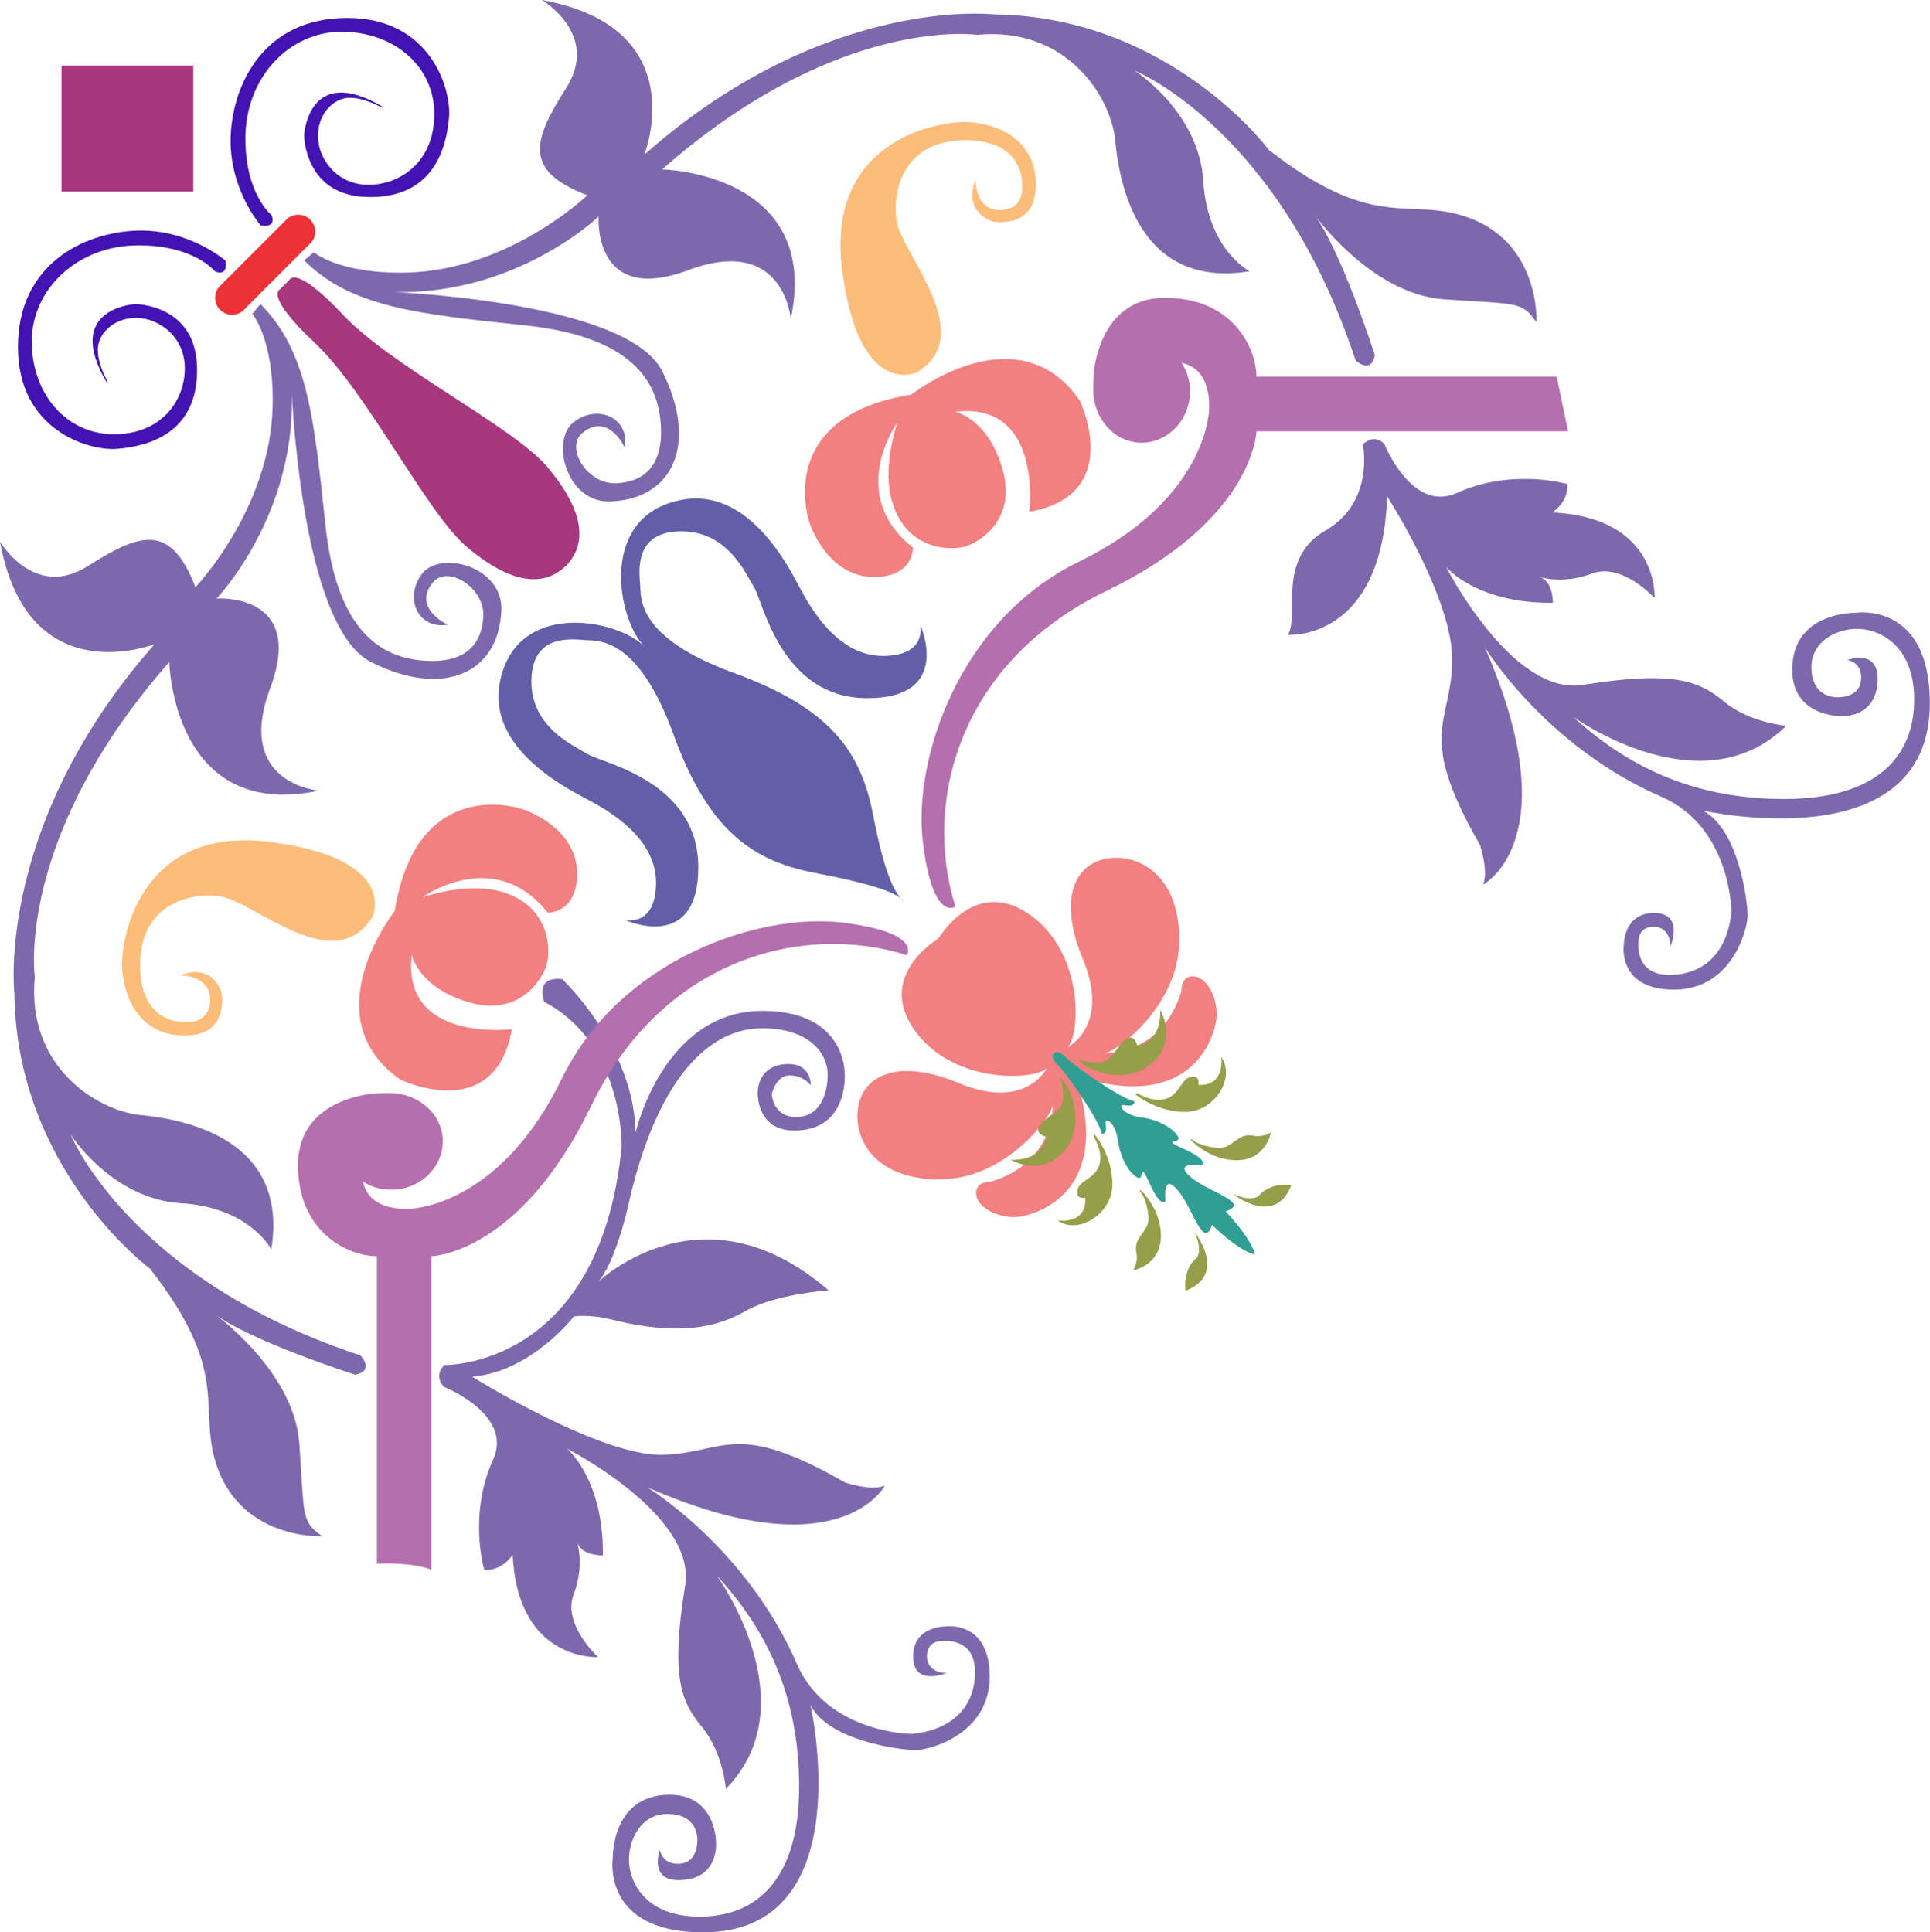 <?xml version="1.0" encoding="utf-8"?>
<!-- Generator: Adobe Illustrator 15.0.0, SVG Export Plug-In . SVG Version: 6.00 Build 0)  -->
<!DOCTYPE svg PUBLIC "-//W3C//DTD SVG 1.1//EN" "http://www.w3.org/Graphics/SVG/1.1/DTD/svg11.dtd">
<svg version="1.1" id="Layer_1" xmlns="http://www.w3.org/2000/svg" xmlns:xlink="http://www.w3.org/1999/xlink" x="0px" y="0px"
	 width="14.527px" height="14.547px" viewBox="0 0 14.527 14.547" enable-background="new 0 0 14.527 14.547" xml:space="preserve">
<path id="_228931800" fill="#7E68AD" d="M10.258,3.345c0,0,0.092,0.435-0.282,0.649C9.602,4.209,9.785,4.65,9.693,4.779
	c0,0,0.711,0.055,0.748-1.042c0,0,0.502,0.778,0.49,1.25c-0.013,0.472-0.27,0.54,0.208,1.373c0,0,0.067,0.196,0.024,0.3
	c0,0,0.649-0.337,0.012-1.789c0,0,0.452,0.745,1.33,1.127c0.521,0.226,0.527,0.857,0.527,0.857s-0.008,0.465-0.447,0.484
	c-0.282,0.012-0.252-0.239-0.252-0.239s-0.012-0.117,0.104-0.123c0.116-0.006,0.141,0.104,0.135,0.153c0,0,0.11-0.257-0.122-0.257
	c-0.233,0-0.228,0.246-0.228,0.246s-0.048,0.331,0.38,0.331c0.43,0,0.552-0.447,0.552-0.558s-0.067-0.649-0.337-0.79
	c0,0,1.709,0.386,1.709-0.809c0-0.766-0.557-0.68-0.557-0.68s-0.479-0.012-0.479,0.429c0,0.355,0.367,0.349,0.367,0.349
	s0.276,0.019,0.276-0.282c0-0.227-0.228-0.141-0.228-0.141s0.104,0.012,0.104,0.134c0,0.123-0.11,0.147-0.177,0.147
	c-0.068,0-0.197-0.031-0.197-0.227c0-0.196,0.19-0.288,0.344-0.288s0.429,0.11,0.429,0.533c0,0.423-0.275,0.748-0.98,0.748
	c-0.704,0-1.2-0.264-1.587-0.619c0,0,0.963,0.698,1.605,0.067c0,0-0.275-0.019-0.472-0.184s-0.408-0.227-1.06-0.123
	c-0.533,0.086-1.029-0.888-1.029-0.888s0.227,0.276,0.803,0.27c0,0,0.006-0.166-0.104-0.196c0,0,0.171,0.061,0.398-0.024
	c0.226-0.086,0.472,0.184,0.472,0.184s0.037-0.606-0.771-0.644c0,0,0.122-0.073,0.115-0.214c0,0-0.416-0.122-0.832,0.067
	c-0.338,0.153-0.546-0.368-0.546-0.368S10.35,3.259,10.258,3.345z"/>
<path id="_228931728" fill="#7E68AD" d="M3.061,2.052C2.552,2.064,2.362,1.899,2.362,1.899L2.289,1.96
	c0.355,0.355,0.858,0.404,1.667,0.49c0.809,0.086,0.993,0.429,1.017,0.735c0.024,0.306-0.11,0.441-0.331,0.453
	C4.421,3.651,4.25,3.37,4.384,3.259C4.58,3.1,4.703,3.37,4.703,3.37c0.037-0.221-0.196-0.331-0.38-0.196
	c-0.184,0.135-0.061,0.613,0.27,0.601c0.481-0.018,0.662-0.441,0.392-0.98c-0.27-0.539-2.095-0.6-2.095-0.6
	C3.857,2.255,4.506,1.63,4.506,1.63S4.458,2.303,5.18,2.034c0.723-0.27,0.772,0.368,0.772,0.368
	c0.232-1.103-0.968-1.127-0.968-1.127C6.308,0.11,7.354,0.262,7.354,0.262c0.684-0.065,1.01,0.477,1.04,0.794
	c0.03,0.317,0.169,1.123,1.012,0.986c0,0-0.317-0.16-0.349-0.681C9.025,0.841,8.54,0.531,8.54,0.531s1.088,0.437,1.663,2.181
	c0,0,0.115,0.112,0.145-0.038c0,0-0.25-0.785-0.461-1.066c0,0,0.428,0.605,0.979,0.645c0.552,0.039,0.586,0.011,0.699,0.173
	c0,0,0.034-0.644-0.588-0.812c-0.404-0.109-0.666,0.107-1.426-0.485c0,0-0.744-1.007-2.075-1.021c0,0-1.266-0.146-2.626,1.056
	c0,0,0.38-0.956-0.772-1.164c0,0,0.441,0.257,0.184,0.662C4.004,1.066,3.943,1.287,4.421,1.47C4.421,1.47,3.833,2.034,3.061,2.052
	L3.061,2.052z"/>
<path id="_228931656" fill="#B56FAD" d="M11.717,2.836h-2.26c0-0.208-0.172-0.594-0.687-0.594S8.231,2.831,8.231,2.831L8.229,2.935
	c0,0.22,0.164,0.398,0.364,0.398c0.201,0,0.37-0.178,0.364-0.398C8.953,2.806,8.893,2.732,8.893,2.732
	c0.184,0.037,0.209,0.22,0.209,0.331s-0.074,0.723-0.98,1.165c-0.907,0.441-1.25,1.495-1.176,2.107
	c0.073,0.613,0.245,0.49,0.245,0.49C6.945,6.041,7.214,4.987,8.329,4.448c1.115-0.539,1.128-1.201,1.128-1.201h2.346L11.717,2.836z"
	/>
<path id="_228931584" fill="#F38081" d="M7.19,3.1c0,0,0.245,0.049,0.355,0.429S7.38,4.074,7.276,4.111
	c-0.104,0.037-0.472,0.043-0.57-0.368C6.645,3.486,6.755,3.18,6.755,3.18S6.363,3.719,6.872,4.123c0,0,0.006,0.221-0.294,0.221
	s-0.459-0.3-0.496-0.447S5.94,3.118,6.859,2.971c0,0,0.797-0.631,1.268,0.043c0,0,0.344,0.71-0.379,0.839
	C7.748,3.854,7.852,3.021,7.19,3.1z"/>
<path id="_228931512" fill="#FCBD7A" d="M6.896,2.806c0,0-0.435,0.196-0.558-0.778s0.729-1.121,0.95-1.109
	c0.22,0.012,0.509,0.129,0.509,0.472S7.472,1.667,7.472,1.667S7.245,1.605,7.343,1.354c0,0-0.006,0.233,0.19,0.227
	c0.196-0.006,0.159-0.208,0.159-0.208s0.012-0.318-0.429-0.318c-0.441,0-0.551,0.355-0.515,0.606
	C6.786,1.911,7.374,2.524,6.896,2.806z"/>
<path id="_228931440" fill="#4412B3" d="M2.889,0.809H2.871c0,0-0.123-0.073-0.239-0.073S2.393,0.852,2.393,1.023
	s0.141,0.368,0.38,0.368c0.239,0,0.496-0.171,0.496-0.533c0-0.362-0.306-0.619-0.699-0.619c-0.392,0-0.723,0.343-0.723,0.803
	c0,0.422,0.196,0.576,0.196,0.576s0.049,0.098-0.08,0.08c0,0-0.239-0.27-0.227-0.668C1.75,0.631,1.988,0.135,2.614,0.135
	c0.625,0,0.784,0.533,0.766,0.748c-0.019,0.214-0.104,0.614-0.619,0.6C2.289,1.47,2.289,1.017,2.289,1.017S2.32,0.466,2.889,0.809z"
	/>
<path id="_228931368" fill="#7E68AD" d="M2.052,3.061c0.012-0.508-0.153-0.698-0.153-0.698L1.96,2.289
	c0.355,0.355,0.404,0.858,0.49,1.667s0.429,0.993,0.735,1.017c0.306,0.024,0.441-0.11,0.453-0.331c0.012-0.22-0.27-0.392-0.38-0.257
	C3.1,4.579,3.37,4.703,3.37,4.703c-0.221,0.037-0.331-0.196-0.196-0.38c0.134-0.184,0.612-0.062,0.6,0.27
	c-0.018,0.481-0.441,0.662-0.98,0.392S2.193,2.889,2.193,2.889C2.255,3.857,1.63,4.506,1.63,4.506S2.304,4.458,2.034,5.18
	c-0.27,0.723,0.367,0.772,0.367,0.772C1.299,6.185,1.274,4.984,1.274,4.984C0.11,6.308,0.262,7.354,0.262,7.354
	c-0.065,0.682,0.477,1.009,0.794,1.04c0.317,0.031,1.122,0.17,0.986,1.012c0,0-0.16-0.316-0.681-0.348
	C0.841,9.026,0.531,8.54,0.531,8.54s0.438,1.088,2.182,1.664c0,0,0.112,0.115-0.039,0.145c0,0-0.785-0.25-1.066-0.462
	c0,0,0.605,0.428,0.645,0.979c0.039,0.551,0.011,0.586,0.173,0.699c0,0-0.644,0.033-0.812-0.588
	c-0.109-0.404,0.107-0.668-0.485-1.426c0,0-1.007-0.744-1.021-2.076c0,0-0.145-1.266,1.056-2.626c0,0-0.956,0.38-1.164-0.772
	c0,0,0.257,0.441,0.662,0.184c0.404-0.257,0.625-0.318,0.809,0.16C1.47,4.421,2.034,3.833,2.052,3.061z"/>
<path id="_228931296" fill="#7E68AD" d="M3.554,10.364c0,0,0.961,0.6,1.433,0.588c0.472-0.013,0.54-0.27,1.373,0.208
	c0,0,0.196,0.067,0.3,0.024c0,0-0.337,0.65-1.789,0.012c0,0,0.745,0.452,1.127,1.33c0.227,0.521,0.857,0.527,0.857,0.527
	s0.465-0.008,0.484-0.447c0.012-0.282-0.239-0.252-0.239-0.252s-0.116-0.012-0.123,0.104c-0.006,0.116,0.104,0.142,0.153,0.135
	c0,0-0.257,0.11-0.257-0.122c0-0.233,0.245-0.227,0.245-0.227s0.331-0.049,0.331,0.379c0,0.43-0.447,0.552-0.558,0.552
	c-0.11,0-0.649-0.067-0.79-0.337c0,0,0.386,1.709-0.809,1.709c-0.766,0-0.68-0.557-0.68-0.557s-0.012-0.479,0.429-0.479
	c0.355,0,0.349,0.367,0.349,0.367s0.019,0.276-0.282,0.276c-0.227,0-0.141-0.228-0.141-0.228s0.012,0.105,0.135,0.105
	s0.147-0.111,0.147-0.178c0-0.068-0.031-0.197-0.227-0.197c-0.196,0-0.288,0.19-0.288,0.344s0.11,0.429,0.533,0.429
	c0.423,0,0.748-0.275,0.748-0.979c0-0.705-0.263-1.201-0.619-1.588c0,0,0.698,0.963,0.067,1.605c0,0-0.019-0.275-0.184-0.472
	c-0.165-0.196-0.227-0.408-0.122-1.06c0.085-0.533-0.889-1.029-0.889-1.029s0.276,0.227,0.27,0.803c0,0-0.165,0.006-0.196-0.104
	c0,0,0.062,0.171-0.024,0.398c-0.086,0.227,0.184,0.472,0.184,0.472s-0.606,0.037-0.643-0.771c0,0-0.074,0.122-0.214,0.115
	c0,0-0.123-0.416,0.067-0.832c0.153-0.338-0.368-0.545-0.368-0.545s-0.086-0.074,0-0.166c0,0,1.17,0.03,1.335-1.643
	c0,0,0.019-0.777-0.582-1.09c0,0-0.08-0.196,0.135-0.172c0,0,0.545,0.515,0.551,1.158c0,0,0.208-0.919,0.956-0.919
	c0.637,0,0.619,0.478,0.619,0.478s0.03,0.423-0.38,0.423c-0.288,0-0.275-0.288-0.275-0.288S5.698,8.01,5.937,8.01
	c0.171,0,0.166,0.16,0.166,0.16s-0.055-0.074-0.16-0.074c-0.104,0-0.134,0.141-0.134,0.141s0.006,0.172,0.184,0.172
	S6.23,8.237,6.23,8.09S6.108,7.741,5.734,7.741s-0.79,0.343-1.011,1.36c0,0-0.11,0.478-0.251,0.576c0,0,0.79-0.803,1.764,0.036
	c0,0-0.404,0.031-0.619,0.154c-0.214,0.122-0.5,0.196-1.017,0.066C4.429,9.891,4.319,9.911,4.319,9.911S4,10.327,3.554,10.364z"/>
<path id="_228931224" fill="#B56FAD" d="M3.247,11.818V9.457c0,0,0.662-0.013,1.201-1.128C4.987,7.214,6.041,6.945,6.825,7.19
	c0,0,0.122-0.171-0.49-0.245c-0.613-0.074-1.667,0.27-2.107,1.177C3.786,9.028,3.174,9.101,3.063,9.101S2.769,9.077,2.732,8.893
	c0,0,0.074,0.061,0.202,0.063c0.22,0.007,0.399-0.163,0.399-0.364c0-0.2-0.179-0.363-0.399-0.363L2.831,8.231
	c0,0-0.588,0.025-0.588,0.539c0,0.516,0.386,0.687,0.594,0.687v2.315C2.836,11.772,3.1,11.756,3.247,11.818z"/>
<path id="_228931152" fill="#F38081" d="M3.1,7.19c0,0,0.049,0.245,0.429,0.355c0.38,0.11,0.545-0.166,0.582-0.27
	c0.037-0.104,0.043-0.472-0.367-0.57C3.486,6.645,3.18,6.755,3.18,6.755s0.539-0.392,0.943,0.116c0,0,0.221,0.006,0.221-0.294
	s-0.3-0.459-0.447-0.496S3.118,5.94,2.971,6.859c0,0-0.631,0.796,0.043,1.269c0,0,0.711,0.343,0.839-0.38
	C3.854,7.748,3.021,7.852,3.1,7.19z"/>
<path id="_228931080" fill="#FCBD7A" d="M2.806,6.896c0,0,0.196-0.435-0.778-0.558s-1.121,0.729-1.109,0.95
	c0.013,0.22,0.129,0.508,0.472,0.508c0.343,0,0.276-0.325,0.276-0.325S1.605,7.245,1.354,7.343c0,0,0.233-0.006,0.227,0.19
	C1.575,7.729,1.372,7.692,1.372,7.692S1.054,7.705,1.054,7.264c0-0.441,0.355-0.552,0.606-0.515
	C1.912,6.786,2.524,7.374,2.806,6.896z"/>
<path id="_228931008" fill="#4412B3" d="M0.809,2.871c0,0-0.073-0.123-0.073-0.239s0.116-0.239,0.288-0.239
	c0.171,0,0.367,0.141,0.367,0.38c0,0.239-0.171,0.496-0.533,0.496S0.239,2.962,0.239,2.57s0.343-0.723,0.803-0.723
	c0.423,0,0.576,0.196,0.576,0.196s0.098,0.049,0.08-0.08c0,0-0.27-0.239-0.668-0.227C0.631,1.75,0.135,1.988,0.135,2.613
	s0.533,0.784,0.748,0.766c0.214-0.018,0.614-0.104,0.6-0.619C1.47,2.289,1.017,2.289,1.017,2.289S0.466,2.319,0.809,2.889"/>
<path id="_228930936" fill="#A7377F" d="M4.262,4.258c0.177-0.184,0.11-0.447-0.147-0.748c-0.258-0.3-1.17-0.753-1.532-1.139
	S2.178,2.107,2.178,2.107L2.107,2.178c0,0-0.122,0.043,0.264,0.405C2.757,2.944,3.21,3.857,3.51,4.114
	c0.3,0.257,0.564,0.325,0.748,0.147L4.262,4.258z"/>
<path id="_228930864" fill="#625FA8" d="M6.805,6.787C6.756,6.726,6.61,6.663,6.133,6.571C5.655,6.479,5.33,6.247,5.067,5.523
	C4.803,4.8,4.509,4.825,4.411,4.819C4.313,4.813,4.007,4.764,4,5.119c-0.006,0.355,0.313,0.49,0.423,0.558s0.833,0.202,0.833,0.852
	S4.705,6.926,4.705,6.926s0.233,0.055,0.233-0.282S4.583,6.105,4.436,6.026S3.665,5.645,3.762,5.138
	c0.12-0.625,0.881-0.48,1.089-0.271C4.643,4.658,4.5,3.875,5.138,3.762c0.509-0.091,0.809,0.527,0.888,0.674
	s0.282,0.502,0.619,0.502c0.337,0,0.282-0.233,0.282-0.233s0.251,0.551-0.398,0.551S5.744,4.533,5.677,4.423
	C5.609,4.313,5.475,3.994,5.119,4c-0.355,0.006-0.306,0.313-0.3,0.411c0.006,0.098-0.018,0.392,0.705,0.655
	C6.247,5.33,6.479,5.654,6.571,6.132S6.744,6.738,6.805,6.787z"/>
<path id="_228930792" fill="#F38081" d="M8.096,8.1c0.289,0.882-0.3,1.041-0.422,1.06S7.367,9.11,7.349,9
	c-0.018-0.11,0.11-0.104,0.11-0.104c0.484-0.147,0.465-0.575,0.465-0.575C7.906,8.424,7.569,8.86,7.11,8.877
	C6.65,8.896,6.442,8.639,6.454,8.381S6.718,7.946,7.22,8.155s0.662-0.116,0.662-0.116C7.803,8.13,7.189,8.172,6.889,7.763
	c-0.3-0.411,0.16-0.687,0.16-0.687l0.025-0.025c0,0,0.275-0.459,0.686-0.159c0.41,0.3,0.367,0.913,0.275,0.993
	c0,0,0.324-0.16,0.117-0.662C7.943,6.721,8.121,6.47,8.379,6.458c0.257-0.012,0.514,0.196,0.496,0.655
	C8.856,7.572,8.422,7.909,8.317,7.928c0,0,0.429,0.018,0.575-0.466c0,0-0.006-0.129,0.104-0.11s0.178,0.202,0.159,0.325
	C9.139,7.799,8.979,8.387,8.096,8.1L8.096,8.1z"/>
<path id="_228930720" fill="#ED3237" d="M1.846,2.322c-0.043,0.055-0.124,0.064-0.179,0.02C1.612,2.298,1.603,2.218,1.646,2.163
	l0.519-0.519C2.221,1.6,2.301,1.609,2.345,1.665S2.379,1.8,2.324,1.843L1.846,2.322z"/>
<polygon id="_228930648" fill="#A7377F" points="0.463,1.442 1.455,1.442 1.455,0.493 0.463,0.493 "/>
<path id="_228930576" fill="#959E48" d="M9.28,8.989c0,0,0.318,0.252,0.44-0.068c0,0-0.15-0.024-0.241,0.076
	C9.426,9.057,9.28,8.989,9.28,8.989z"/>
<path id="_228930504" fill="#959E48" d="M8.965,8.584c0,0,0.143,0.156,0.354,0.15s0.247-0.207,0.247-0.207s-0.061,0.037-0.13,0.023
	C9.309,8.524,9.28,8.653,9.161,8.641C9.042,8.631,8.988,8.59,8.988,8.59S8.957,8.563,8.965,8.584z"/>
<path id="_228930432" fill="#959E48" d="M8.547,8.239c0,0,0.155,0.132,0.375,0.132c0.219,0,0.381-0.259,0.27-0.413
	c0,0,0.035,0.221-0.172,0.209c0,0,0.021-0.075-0.061-0.059c-0.082,0.018-0.085,0.19-0.266,0.17C8.627,8.27,8.574,8.237,8.574,8.237
	S8.54,8.227,8.547,8.239z"/>
<path id="_228930360" fill="#959E48" d="M8.114,7.977c0,0,0.104,0.116,0.318,0.116s0.448-0.206,0.301-0.491
	c0,0,0.021,0.24-0.173,0.268c0,0-0.027-0.125-0.123-0.011C8.344,7.973,8.347,8.036,8.114,7.977z"/>
<path id="_228930288" fill="#319E94" d="M9.446,9.445C9.314,9.413,9.123,9.221,9.123,9.221C9.057,9.418,8.98,9.092,8.863,8.958
	c-0.117-0.137-0.09,0.084-0.09,0.084S8.74,9.102,8.654,8.911S8.621,8.897,8.56,8.864s-0.128-0.146-0.146-0.28
	C8.398,8.45,8.309,8.397,8.323,8.468s-0.03,0.068-0.03,0.068C8.277,8.436,8.029,8.084,7.965,8.02
	C7.899,7.956,7.932,7.934,7.932,7.934l0.006-0.006c0,0,0.021-0.032,0.086,0.033C8.088,8.026,8.439,8.274,8.54,8.291
	c0,0,0.002,0.044-0.069,0.03C8.4,8.305,8.453,8.395,8.587,8.411c0.134,0.018,0.247,0.084,0.28,0.146S8.723,8.565,8.914,8.651
	S9.045,8.77,9.045,8.77S8.824,8.743,8.961,8.86c0.135,0.117,0.461,0.193,0.264,0.26C9.225,9.12,9.414,9.313,9.446,9.445z"/>
<path id="_228930216" fill="#959E48" d="M8.993,9.277c0,0,0.251,0.317-0.069,0.44c0,0-0.025-0.149,0.076-0.241
	C9.061,9.422,8.993,9.277,8.993,9.277z"/>
<path id="_228930144" fill="#959E48" d="M8.588,8.961c0,0,0.156,0.143,0.15,0.354S8.531,9.563,8.531,9.563s0.037-0.06,0.023-0.13
	c-0.027-0.128,0.102-0.156,0.09-0.275C8.635,9.04,8.593,8.985,8.593,8.985S8.567,8.954,8.588,8.961z"/>
<path id="_228930024" fill="#959E48" d="M8.242,8.544c0,0,0.131,0.154,0.131,0.374c0,0.219-0.258,0.381-0.412,0.27
	c0,0,0.221,0.035,0.208-0.172c0,0-0.074,0.021-0.058-0.061s0.189-0.085,0.17-0.266C8.273,8.625,8.24,8.571,8.24,8.571
	S8.23,8.537,8.242,8.544z"/>
<path id="_228930048" fill="#959E48" d="M7.981,8.111c0,0,0.115,0.104,0.115,0.318S7.891,8.877,7.605,8.731
	c0,0,0.24,0.02,0.268-0.174c0,0-0.124-0.027-0.011-0.123C7.976,8.34,8.039,8.344,7.981,8.111z"/>
</svg>
